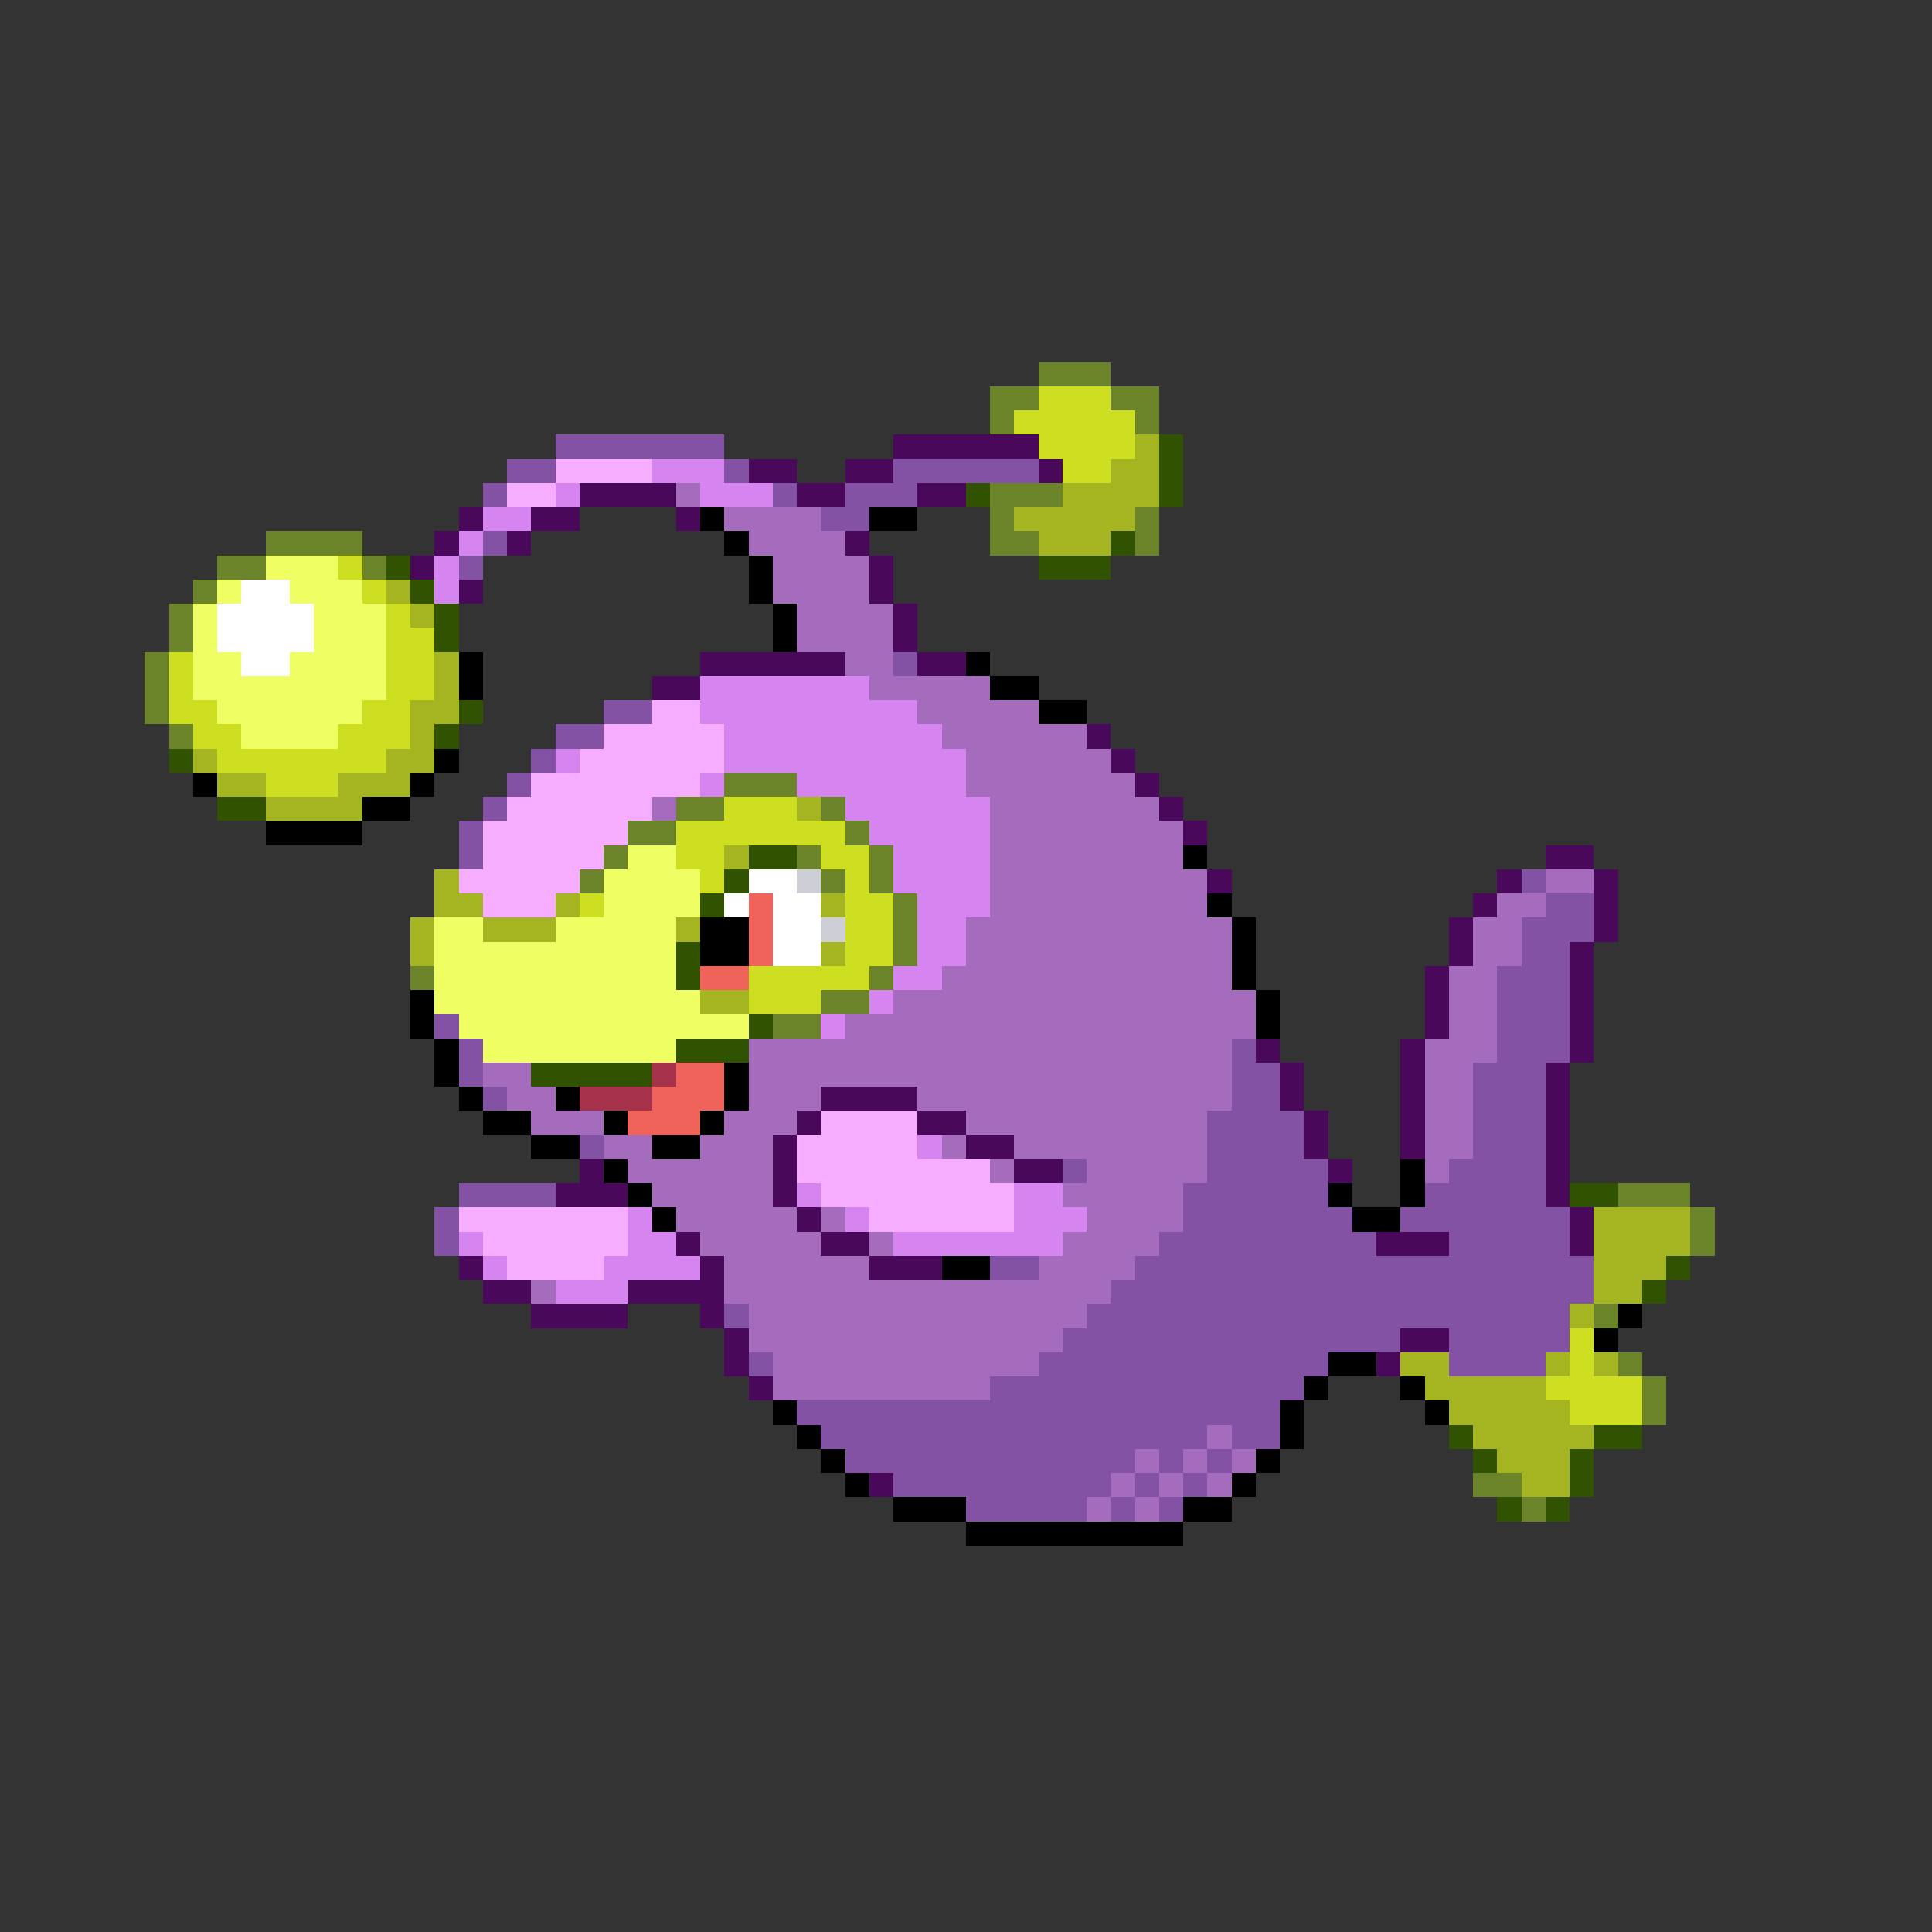 <svg xmlns="http://www.w3.org/2000/svg" viewBox="0 -0.5 80 80" shape-rendering="crispEdges">
<rect x="0" y="-0.5" width="80" height="80" fill="#333333" stroke="none"/>
<path stroke="#6b8429" d="M43 15h3M41 16h2M46 16h2M41 17h1M47 17h1M41 20h3M41 21h1M47 21h1M11 22h4M41 22h2M47 22h1M9 23h2M15 23h1M8 24h1M7 25h1M7 26h1M6 27h1M6 28h1M6 29h1M7 30h1M30 32h3M28 33h2M34 33h1M26 34h2M35 34h1M25 35h1M33 35h1M36 35h1M24 36h1M34 36h1M36 36h1M37 37h1M37 38h1M37 39h1M17 40h1M36 40h1M34 41h2M32 42h2M67 49h3M70 50h1M70 51h1M66 54h1M67 56h1M68 57h1M68 58h1M61 61h2M63 62h1" />
<path stroke="#cede21" d="M43 16h3M42 17h5M43 18h4M44 19h2M14 23h1M15 24h1M16 25h1M16 26h2M7 27h1M16 27h2M7 28h1M16 28h2M7 29h2M15 29h2M8 30h2M14 30h3M9 31h7M11 32h3M30 33h3M28 34h7M28 35h2M34 35h2M29 36h1M35 36h1M24 37h1M35 37h2M35 38h2M35 39h2M31 40h5M31 41h3M65 55h1M65 56h1M64 57h4M65 58h3" />
<path stroke="#8452a5" d="M23 18h7M21 19h2M30 19h1M37 19h6M20 20h1M32 20h1M35 20h3M34 21h2M20 22h1M19 23h1M37 27h1M25 29h2M23 30h2M22 31h1M21 32h1M20 33h1M19 34h1M19 35h1M63 36h1M64 37h2M63 38h3M63 39h2M62 40h3M62 41h3M18 42h1M62 42h3M19 43h1M51 43h1M62 43h3M19 44h1M51 44h2M61 44h3M20 45h1M51 45h2M61 45h3M50 46h4M61 46h3M24 47h1M50 47h4M61 47h3M44 48h1M50 48h5M60 48h4M19 49h4M49 49h6M59 49h5M18 50h1M49 50h7M58 50h7M18 51h1M48 51h9M60 51h5M41 52h2M47 52h19M46 53h20M30 54h1M45 54h20M44 55h14M60 55h5M31 56h1M43 56h12M60 56h4M41 57h13M33 58h20M34 59h16M51 59h2M35 60h12M48 60h1M50 60h1M37 61h9M47 61h1M49 61h1M40 62h5M46 62h1M48 62h1" />
<path stroke="#4a085a" d="M37 18h6M31 19h2M35 19h2M43 19h1M24 20h4M33 20h2M38 20h2M19 21h1M22 21h2M28 21h1M18 22h1M21 22h1M35 22h1M17 23h1M36 23h1M19 24h1M36 24h1M37 25h1M37 26h1M29 27h6M38 27h2M27 28h2M45 30h1M46 31h1M47 32h1M48 33h1M49 34h1M64 35h2M50 36h1M62 36h1M66 36h1M61 37h1M66 37h1M60 38h1M66 38h1M60 39h1M65 39h1M59 40h1M65 40h1M59 41h1M65 41h1M59 42h1M65 42h1M52 43h1M58 43h1M65 43h1M53 44h1M58 44h1M64 44h1M34 45h4M53 45h1M58 45h1M64 45h1M33 46h1M38 46h2M54 46h1M58 46h1M64 46h1M32 47h1M40 47h2M54 47h1M58 47h1M64 47h1M24 48h1M32 48h1M42 48h2M55 48h1M64 48h1M23 49h3M32 49h1M64 49h1M33 50h1M65 50h1M28 51h1M34 51h2M57 51h3M65 51h1M19 52h1M29 52h1M36 52h3M20 53h2M26 53h4M22 54h4M29 54h1M30 55h1M58 55h2M30 56h1M57 56h1M31 57h1M36 61h1" />
<path stroke="#a5b521" d="M47 18h1M46 19h2M44 20h4M42 21h5M43 22h3M16 24h1M17 25h1M18 27h1M18 28h1M17 29h2M17 30h1M8 31h1M16 31h2M9 32h2M14 32h3M11 33h4M33 33h1M30 35h1M18 36h1M18 37h2M23 37h1M34 37h1M17 38h1M20 38h3M28 38h1M17 39h1M34 39h1M29 41h2M66 50h4M66 51h4M66 52h3M66 53h2M65 54h1M58 56h2M64 56h1M66 56h1M59 57h5M60 58h5M61 59h5M62 60h3M63 61h2" />
<path stroke="#315200" d="M48 18h1M48 19h1M40 20h1M48 20h1M46 22h1M16 23h1M43 23h3M17 24h1M18 25h1M18 26h1M19 29h1M18 30h1M7 31h1M9 33h2M31 35h2M30 36h1M29 37h1M28 39h1M28 40h1M31 42h1M28 43h3M22 44h5M65 49h2M69 52h1M68 53h1M60 59h1M66 59h2M61 60h1M65 60h1M65 61h1M62 62h1M64 62h1" />
<path stroke="#f7adff" d="M23 19h4M21 20h2M27 29h2M25 30h5M24 31h6M22 32h7M21 33h6M20 34h6M20 35h5M19 36h5M20 37h3M34 46h4M33 47h5M33 48h8M34 49h8M19 50h7M36 50h6M20 51h6M21 52h4" />
<path stroke="#d684ef" d="M27 19h3M23 20h1M29 20h3M20 21h2M19 22h1M18 23h1M18 24h1M29 28h7M29 29h9M30 30h9M23 31h1M30 31h10M29 32h1M33 32h7M35 33h6M36 34h5M37 35h4M37 36h4M38 37h3M38 38h2M38 39h2M37 40h2M36 41h1M34 42h1M38 47h1M33 49h1M42 49h2M26 50h1M35 50h1M42 50h3M19 51h1M26 51h2M37 51h7M20 52h1M25 52h4M23 53h3" />
<path stroke="#a56bbd" d="M28 20h1M30 21h4M31 22h4M32 23h4M32 24h4M33 25h4M33 26h4M35 27h2M36 28h5M38 29h5M39 30h6M40 31h6M40 32h7M27 33h1M41 33h7M41 34h8M41 35h8M41 36h9M64 36h2M41 37h9M62 37h2M40 38h11M61 38h2M40 39h11M61 39h2M39 40h12M60 40h2M37 41h15M60 41h2M35 42h17M60 42h2M31 43h20M59 43h3M20 44h2M31 44h20M59 44h2M21 45h2M31 45h3M38 45h13M59 45h2M22 46h3M30 46h3M40 46h10M59 46h2M25 47h2M29 47h3M39 47h1M42 47h8M59 47h2M26 48h6M41 48h1M45 48h5M59 48h1M27 49h5M44 49h5M28 50h5M34 50h1M45 50h4M29 51h5M36 51h1M44 51h4M30 52h6M43 52h4M22 53h1M30 53h16M31 54h14M31 55h13M32 56h11M32 57h9M50 59h1M47 60h1M49 60h1M51 60h1M46 61h1M48 61h1M50 61h1M45 62h1M47 62h1" />
<path stroke="#000000" d="M29 21h1M36 21h2M30 22h1M31 23h1M31 24h1M32 25h1M32 26h1M19 27h1M40 27h1M19 28h1M41 28h2M43 29h2M18 31h1M8 32h1M17 32h1M15 33h2M11 34h4M49 35h1M50 37h1M29 38h2M51 38h1M29 39h2M51 39h1M51 40h1M17 41h1M52 41h1M17 42h1M52 42h1M18 43h1M18 44h1M30 44h1M19 45h1M23 45h1M30 45h1M20 46h2M25 46h1M29 46h1M22 47h2M27 47h2M25 48h1M58 48h1M26 49h1M55 49h1M58 49h1M27 50h1M56 50h2M39 52h2M67 54h1M66 55h1M55 56h2M54 57h1M58 57h1M32 58h1M53 58h1M59 58h1M33 59h1M53 59h1M34 60h1M52 60h1M35 61h1M51 61h1M37 62h3M49 62h2M40 63h9" />
<path stroke="#efff63" d="M11 23h3M9 24h1M12 24h3M8 25h1M13 25h3M8 26h1M13 26h3M8 27h2M12 27h4M8 28h8M9 29h6M10 30h4M26 35h2M25 36h4M25 37h4M18 38h2M23 38h5M18 39h10M18 40h10M18 41h11M19 42h12M20 43h8" />
<path stroke="#ffffff" d="M10 24h2M9 25h4M9 26h4M10 27h2M31 36h2M30 37h1M32 37h2M32 38h2M32 39h2" />
<path stroke="#ceced6" d="M33 36h1M34 38h1" />
<path stroke="#ef635a" d="M31 37h1M31 38h1M31 39h1M29 40h2M28 44h2M27 45h3M26 46h3" />
<path stroke="#a5314a" d="M27 44h1M24 45h3" />
</svg>